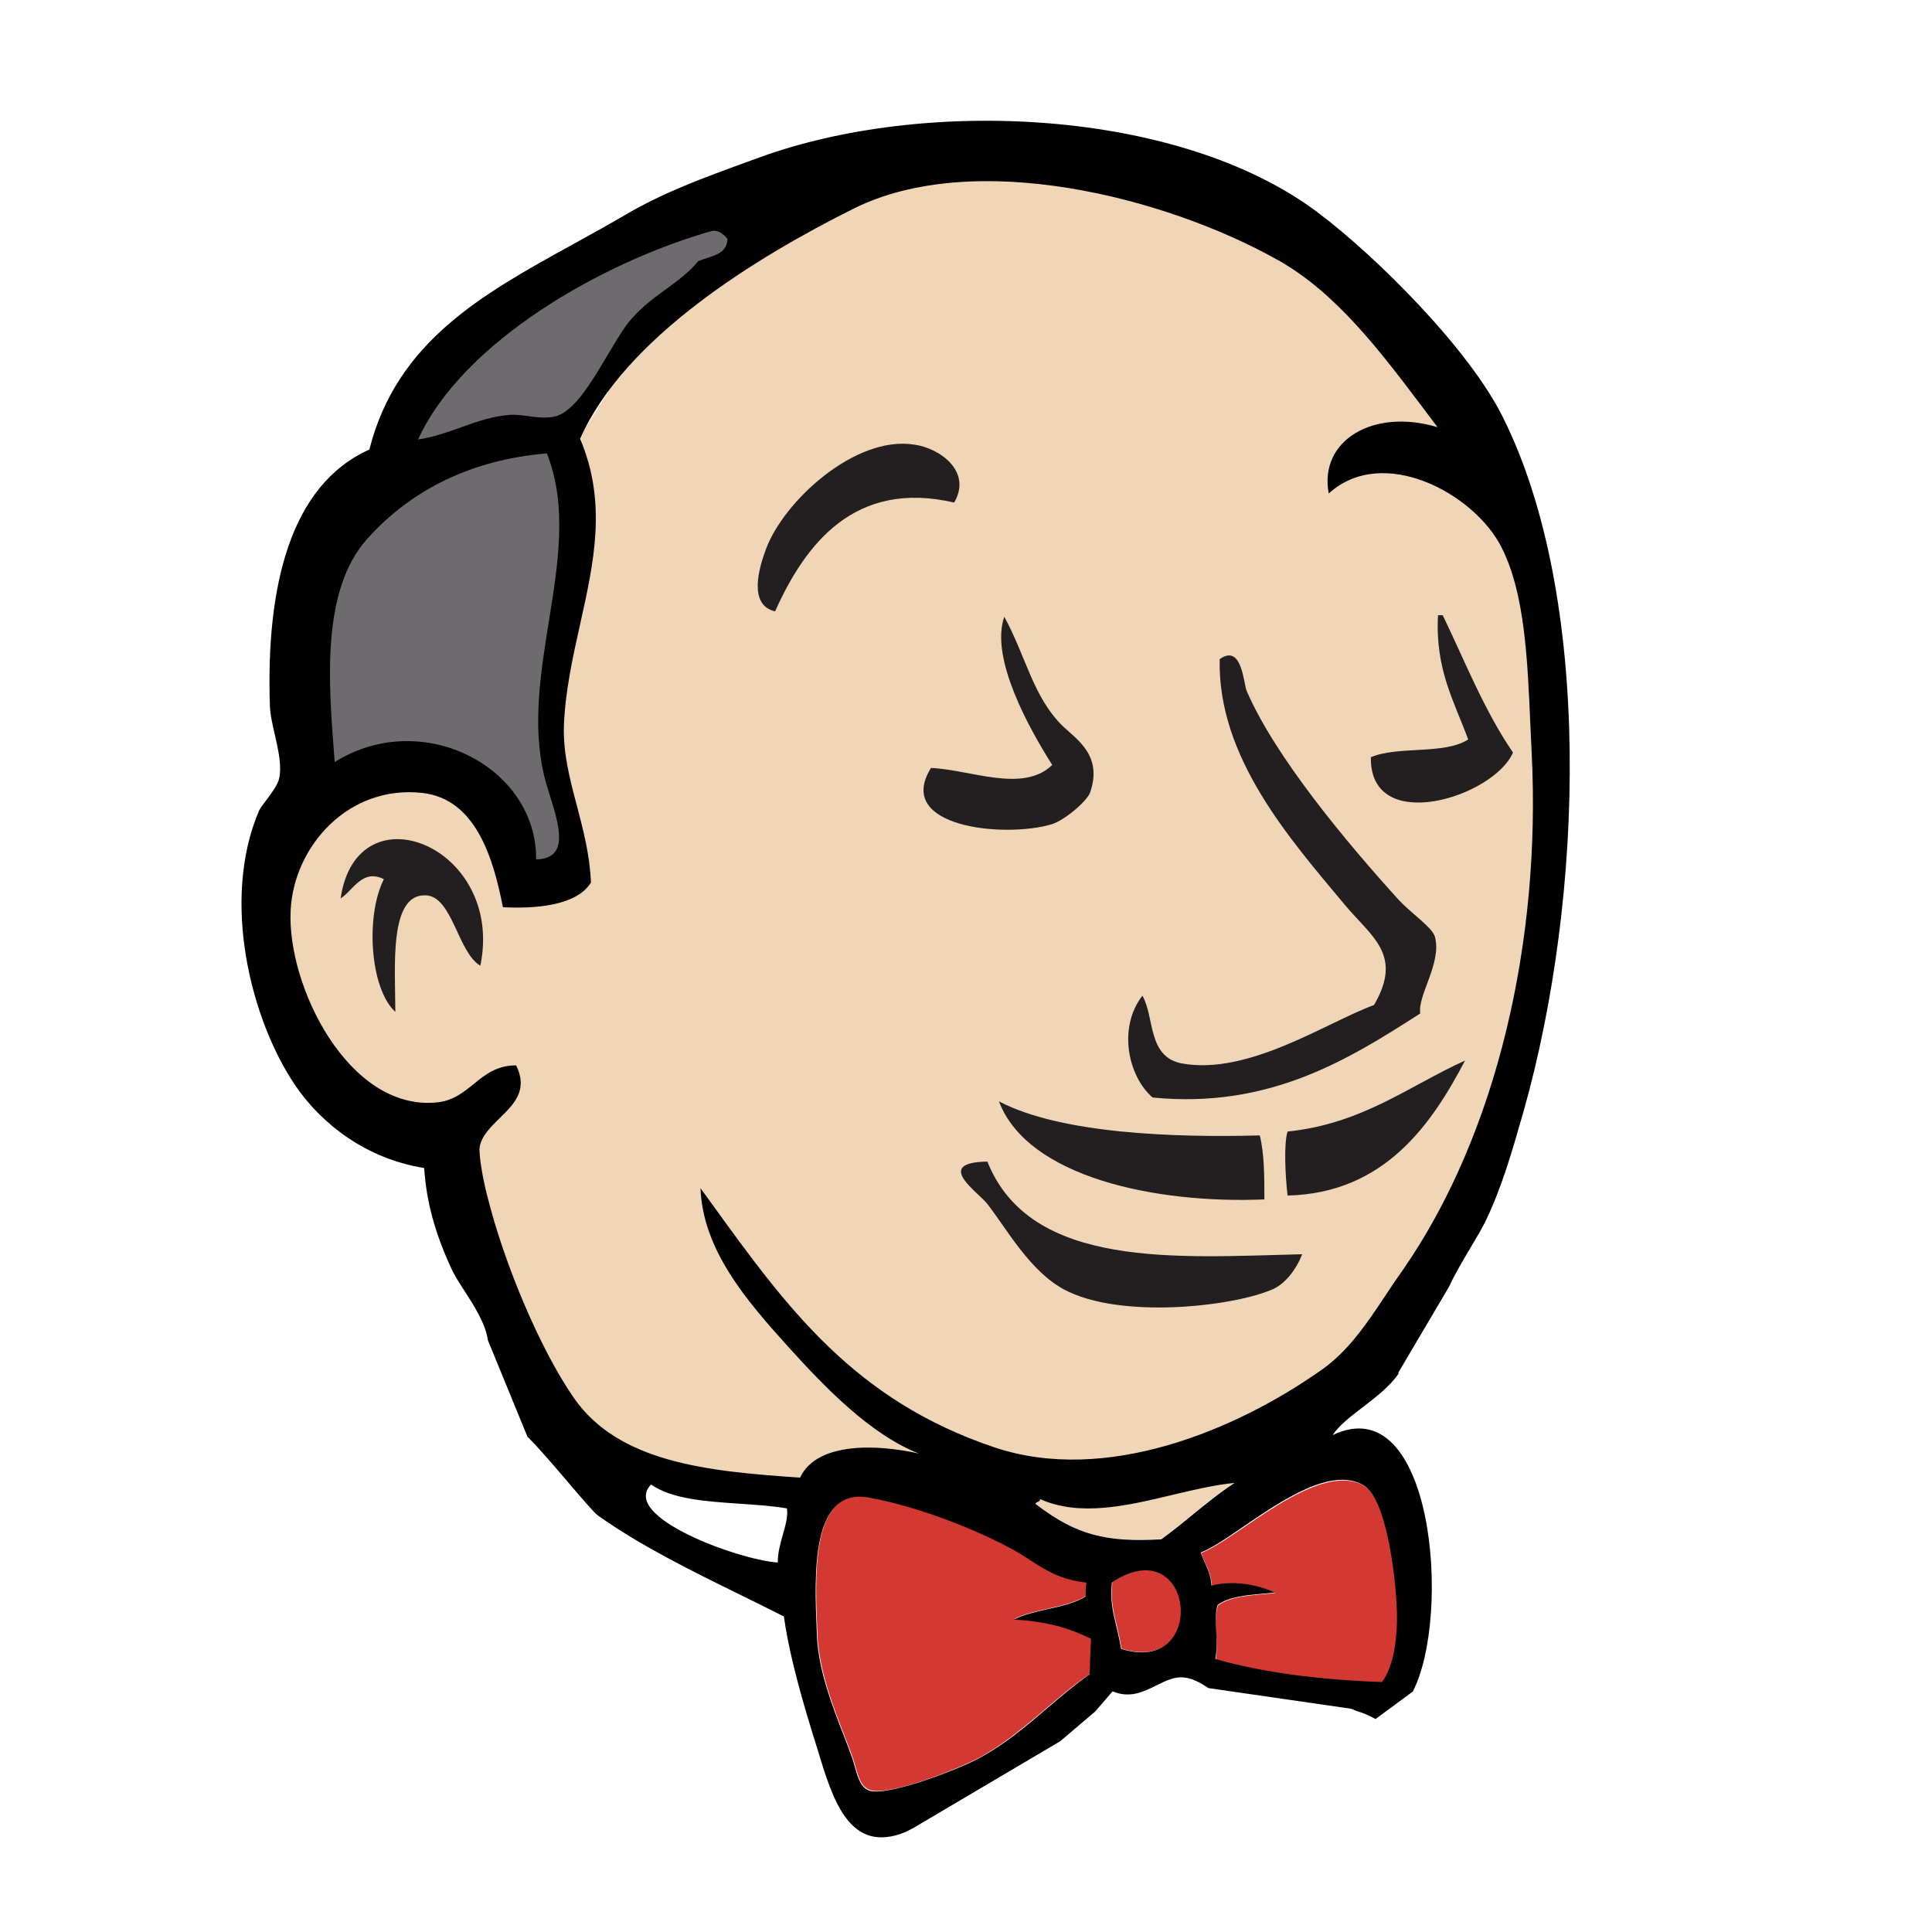 <svg width="16" height="16" viewBox="0 0 16 16" fill="none" xmlns="http://www.w3.org/2000/svg">
<path d="M10.765 11.927L9.557 12.106L7.928 12.292L6.873 12.317L5.844 12.285L5.058 12.042L4.361 11.288L3.818 9.748L3.696 9.415L2.974 9.173L2.552 8.476L2.252 7.479L2.584 6.603L3.37 6.328L4.003 6.629L4.303 7.293L4.668 7.236L4.789 7.083L4.668 6.386L4.636 5.51L4.815 4.302L4.808 3.612L5.358 2.73L6.323 2.033L8.011 1.311L9.883 1.586L11.513 2.762L12.267 3.97L12.753 4.845L12.875 7.019L12.51 8.891L11.845 10.553L11.219 11.442" fill="#F0D6B7"/>
<path d="M2.584 6.616L3.37 6.341L4.003 6.641L4.303 7.306L4.668 7.249L4.757 6.884L4.578 6.188L4.757 4.526L4.604 3.618L5.147 2.986L6.323 2.052L5.991 1.599L4.329 2.417L3.632 2.96L3.242 3.804L2.642 4.622L2.463 5.587L2.584 6.616" fill="#6D6B6D"/>
<path d="M11.449 13.934C10.938 13.921 10.471 13.858 10.069 13.743C10.094 13.576 10.043 13.417 10.088 13.295C10.203 13.212 10.388 13.212 10.561 13.193C10.414 13.123 10.203 13.091 10.037 13.135C10.03 13.02 9.979 12.95 9.947 12.861C10.235 12.758 10.912 12.087 11.296 12.304C11.481 12.413 11.558 13.014 11.571 13.314C11.584 13.557 11.545 13.8 11.449 13.934" fill="#D33833"/>
<path d="M9.001 13.1C9.001 13.139 9.001 13.177 8.995 13.215C8.835 13.318 8.579 13.318 8.4 13.407C8.656 13.42 8.861 13.484 9.04 13.567C9.033 13.663 9.033 13.765 9.027 13.861C8.733 14.059 8.464 14.36 8.119 14.551C7.953 14.641 7.384 14.871 7.212 14.826C7.116 14.8 7.103 14.679 7.065 14.564C6.982 14.321 6.79 13.925 6.771 13.554C6.751 13.088 6.7 12.301 7.205 12.397C7.614 12.474 8.087 12.659 8.4 12.832C8.599 12.947 8.707 13.075 9.001 13.1Z" fill="#D33833"/>
<path d="M9.289 13.653C9.244 13.397 9.193 13.327 9.212 13.103C9.896 12.649 10.018 13.883 9.289 13.653" fill="#D33833"/>
<path d="M7.902 4.162C7.077 3.97 6.668 4.507 6.419 5.063C6.195 5.012 6.285 4.705 6.342 4.551C6.489 4.149 7.084 3.605 7.57 3.682C7.774 3.708 8.055 3.899 7.902 4.162V4.162ZM11.909 5.095H11.948C12.133 5.478 12.293 5.887 12.53 6.232C12.37 6.603 11.341 6.923 11.353 6.271C11.577 6.175 11.961 6.252 12.159 6.124C12.044 5.811 11.884 5.542 11.909 5.095V5.095ZM8.317 5.108C8.496 5.433 8.554 5.772 8.803 6.015C8.918 6.124 9.135 6.258 9.027 6.565C9.001 6.635 8.816 6.795 8.707 6.827C8.317 6.942 7.403 6.852 7.71 6.36C8.036 6.373 8.471 6.571 8.714 6.335C8.528 6.041 8.196 5.453 8.317 5.108ZM11.762 8.393C11.174 8.77 10.516 9.185 9.545 9.089C9.34 8.911 9.257 8.508 9.461 8.246C9.564 8.425 9.5 8.757 9.794 8.808C10.344 8.904 10.983 8.469 11.379 8.323C11.622 7.907 11.36 7.76 11.136 7.492C10.682 6.948 10.082 6.271 10.101 5.459C10.286 5.325 10.299 5.664 10.324 5.721C10.561 6.271 11.155 6.98 11.584 7.453C11.692 7.568 11.865 7.683 11.884 7.76C11.941 7.977 11.737 8.246 11.762 8.393V8.393ZM3.977 7.997C3.792 7.888 3.747 7.428 3.53 7.415C3.217 7.396 3.274 8.016 3.274 8.38C3.064 8.188 3.025 7.587 3.179 7.281C3 7.191 2.923 7.377 2.821 7.44C2.955 6.514 4.182 7.012 3.978 7.997H3.977ZM12.133 8.783C11.858 9.307 11.468 9.882 10.663 9.901C10.644 9.735 10.631 9.473 10.663 9.371C11.283 9.307 11.667 8.994 12.133 8.783V8.783ZM8.273 9.121C8.784 9.39 9.73 9.422 10.433 9.403C10.471 9.556 10.471 9.748 10.471 9.933C9.57 9.971 8.509 9.748 8.273 9.121ZM8.177 9.62C8.535 10.515 9.755 10.412 10.784 10.387C10.74 10.502 10.644 10.643 10.516 10.687C10.184 10.822 9.276 10.924 8.816 10.681C8.528 10.528 8.337 10.176 8.177 9.971C8.106 9.876 7.723 9.626 8.177 9.62" fill="#231F20"/>
<path d="M10.222 12.279C10.005 12.419 9.826 12.592 9.615 12.745C9.155 12.771 8.905 12.713 8.573 12.451C8.579 12.432 8.611 12.439 8.611 12.413C9.104 12.63 9.73 12.324 10.222 12.279" fill="#F0D6B7"/>
<path fill-rule="evenodd" clip-rule="evenodd" d="M12.001 10.655C12.048 10.551 12.117 10.436 12.18 10.33C12.231 10.244 12.279 10.164 12.308 10.102C12.437 9.833 12.528 9.516 12.596 9.278C12.603 9.256 12.609 9.234 12.615 9.213C13.126 7.411 13.184 4.937 12.449 3.461C12.174 2.898 11.4 2.125 10.915 1.761C9.771 0.898 7.655 0.802 6.281 1.307C6.246 1.32 6.211 1.332 6.176 1.345C5.83 1.471 5.496 1.593 5.188 1.774C5.043 1.859 4.896 1.94 4.751 2.02C3.995 2.436 3.285 2.828 3.059 3.723C2.401 4.017 2.203 4.861 2.235 5.839C2.237 5.917 2.257 6.002 2.277 6.088C2.305 6.213 2.334 6.34 2.312 6.446C2.3 6.501 2.248 6.569 2.205 6.627C2.178 6.662 2.155 6.692 2.145 6.714C1.826 7.462 2.081 8.453 2.446 8.99C2.663 9.309 3.034 9.597 3.513 9.673C3.532 9.961 3.603 10.21 3.737 10.504C3.759 10.554 3.798 10.615 3.841 10.682C3.924 10.81 4.021 10.96 4.04 11.098L4.368 11.898C4.467 11.996 4.602 12.155 4.718 12.291C4.828 12.42 4.921 12.529 4.951 12.55C5.302 12.8 5.724 13.008 6.146 13.215C6.262 13.272 6.377 13.329 6.492 13.387C6.524 13.624 6.6 13.937 6.728 14.352C6.743 14.399 6.758 14.449 6.774 14.499C6.897 14.905 7.036 15.365 7.504 15.17L7.57 15.135L7.57 15.135L8.779 14.421L9.071 14.173C9.092 14.149 9.112 14.126 9.131 14.103C9.159 14.071 9.186 14.039 9.214 14.007C9.357 14.067 9.471 14.011 9.578 13.957C9.653 13.92 9.726 13.884 9.803 13.892V13.892C9.874 13.898 9.94 13.935 10.008 13.98L11.189 14.151L11.19 14.151L11.232 14.169C11.288 14.185 11.341 14.208 11.391 14.236L11.392 14.236L11.7 14.009C12.025 13.378 11.869 11.485 11.036 11.885C11.09 11.804 11.186 11.73 11.287 11.653C11.396 11.569 11.511 11.481 11.583 11.375L11.58 11.368L12.001 10.655ZM11.036 11.885C11.036 11.885 11.036 11.885 11.036 11.885V11.885C11.036 11.885 11.036 11.885 11.036 11.885ZM9.242 13.455C9.214 13.339 9.195 13.258 9.208 13.106C9.892 12.652 10.013 13.886 9.285 13.655C9.27 13.573 9.255 13.51 9.242 13.455ZM7.201 12.403C7.61 12.479 8.083 12.665 8.396 12.837C8.448 12.866 8.494 12.896 8.539 12.925C8.665 13.007 8.781 13.082 8.997 13.106C8.991 13.144 8.991 13.182 8.991 13.221C8.906 13.275 8.791 13.301 8.677 13.326C8.577 13.349 8.477 13.371 8.396 13.413C8.658 13.425 8.857 13.483 9.036 13.572C9.032 13.62 9.031 13.67 9.029 13.719C9.028 13.769 9.026 13.819 9.023 13.866C8.907 13.947 8.795 14.043 8.68 14.14C8.505 14.29 8.324 14.444 8.115 14.557C7.955 14.646 7.38 14.87 7.208 14.832C7.131 14.811 7.107 14.729 7.081 14.638C7.075 14.615 7.068 14.592 7.061 14.569C7.04 14.508 7.013 14.438 6.983 14.361C6.893 14.129 6.781 13.839 6.766 13.56C6.766 13.544 6.765 13.527 6.764 13.511C6.744 13.04 6.713 12.31 7.201 12.403ZM6.441 12.94C6.127 12.921 5.13 12.562 5.392 12.294C5.564 12.415 5.844 12.434 6.123 12.453C6.258 12.462 6.394 12.471 6.517 12.492C6.527 12.555 6.506 12.628 6.484 12.707C6.463 12.78 6.441 12.859 6.441 12.94ZM8.614 12.415V12.415H8.614C8.614 12.415 8.614 12.415 8.614 12.415ZM8.614 12.415C8.614 12.43 8.604 12.434 8.594 12.438C8.586 12.442 8.578 12.445 8.575 12.454C8.914 12.716 9.163 12.773 9.617 12.748C9.704 12.685 9.788 12.617 9.872 12.548C9.985 12.456 10.1 12.362 10.224 12.281C10.065 12.296 9.892 12.337 9.714 12.379C9.339 12.469 8.944 12.563 8.614 12.415ZM11.292 12.3C11.477 12.409 11.554 13.016 11.567 13.31C11.579 13.56 11.541 13.803 11.445 13.93C10.934 13.911 10.467 13.854 10.065 13.739C10.08 13.658 10.076 13.578 10.072 13.504C10.068 13.425 10.064 13.353 10.084 13.291C10.178 13.223 10.318 13.211 10.46 13.198C10.492 13.195 10.525 13.192 10.557 13.189C10.41 13.119 10.205 13.087 10.033 13.131C10.028 13.051 10.002 12.992 9.975 12.934C9.964 12.909 9.953 12.883 9.943 12.857C10.031 12.825 10.156 12.74 10.297 12.643C10.618 12.424 11.026 12.145 11.292 12.3ZM2.766 6.234C2.721 5.653 2.661 4.886 3.04 4.464V4.464C3.405 4.055 3.909 3.806 4.529 3.755C4.7 4.187 4.623 4.661 4.546 5.143C4.478 5.567 4.408 5.998 4.504 6.414C4.517 6.469 4.535 6.529 4.555 6.591C4.632 6.84 4.716 7.112 4.44 7.117C4.446 6.35 3.494 5.858 2.772 6.311C2.77 6.286 2.768 6.26 2.766 6.234ZM3.462 3.64C3.833 2.828 4.99 2.17 5.891 1.914C5.942 1.901 5.987 1.933 6.025 1.978C6.02 2.084 5.939 2.11 5.858 2.136C5.832 2.144 5.806 2.153 5.782 2.163C5.708 2.254 5.615 2.322 5.518 2.393C5.425 2.461 5.327 2.532 5.239 2.63C5.172 2.703 5.103 2.821 5.029 2.945C4.898 3.166 4.755 3.407 4.6 3.448C4.527 3.467 4.447 3.456 4.371 3.446C4.321 3.439 4.272 3.433 4.229 3.435C4.077 3.446 3.949 3.492 3.818 3.539C3.707 3.579 3.594 3.619 3.462 3.64ZM7.067 1.729C8.064 1.23 9.649 1.627 10.589 2.157C11.067 2.427 11.431 2.91 11.769 3.357C11.815 3.418 11.86 3.479 11.905 3.538C11.375 3.378 10.921 3.646 11.004 4.087C11.452 3.678 12.212 4.087 12.436 4.535C12.626 4.91 12.65 5.447 12.674 6.005C12.678 6.083 12.681 6.162 12.685 6.241C12.762 7.794 12.398 9.392 11.618 10.517C11.568 10.587 11.52 10.658 11.473 10.73C11.319 10.961 11.165 11.192 10.94 11.348C10.231 11.847 9.157 12.294 8.237 11.987C7.069 11.594 6.516 10.829 5.879 9.947C5.853 9.911 5.827 9.876 5.801 9.84C5.821 10.351 6.178 10.767 6.53 11.156C6.837 11.495 7.208 11.879 7.61 12.038C7.278 11.962 6.766 11.936 6.626 12.237C5.846 12.185 5.124 12.109 4.753 11.578C4.466 11.163 4.172 10.453 4.037 9.91C4.005 9.795 3.961 9.558 3.973 9.495C3.991 9.404 4.064 9.333 4.137 9.261C4.256 9.145 4.376 9.028 4.274 8.823C4.112 8.823 4.017 8.901 3.921 8.979C3.835 9.048 3.749 9.118 3.615 9.13C2.887 9.201 2.375 8.165 2.407 7.539C2.433 7.008 2.887 6.497 3.5 6.567C3.935 6.618 4.082 7.091 4.165 7.513C4.414 7.526 4.772 7.507 4.894 7.309C4.885 7.08 4.83 6.875 4.778 6.674C4.72 6.455 4.663 6.242 4.67 6.011C4.681 5.723 4.743 5.445 4.804 5.171C4.918 4.66 5.029 4.162 4.804 3.634C5.175 2.796 6.262 2.131 7.067 1.729Z" fill="black"/>
</svg>
